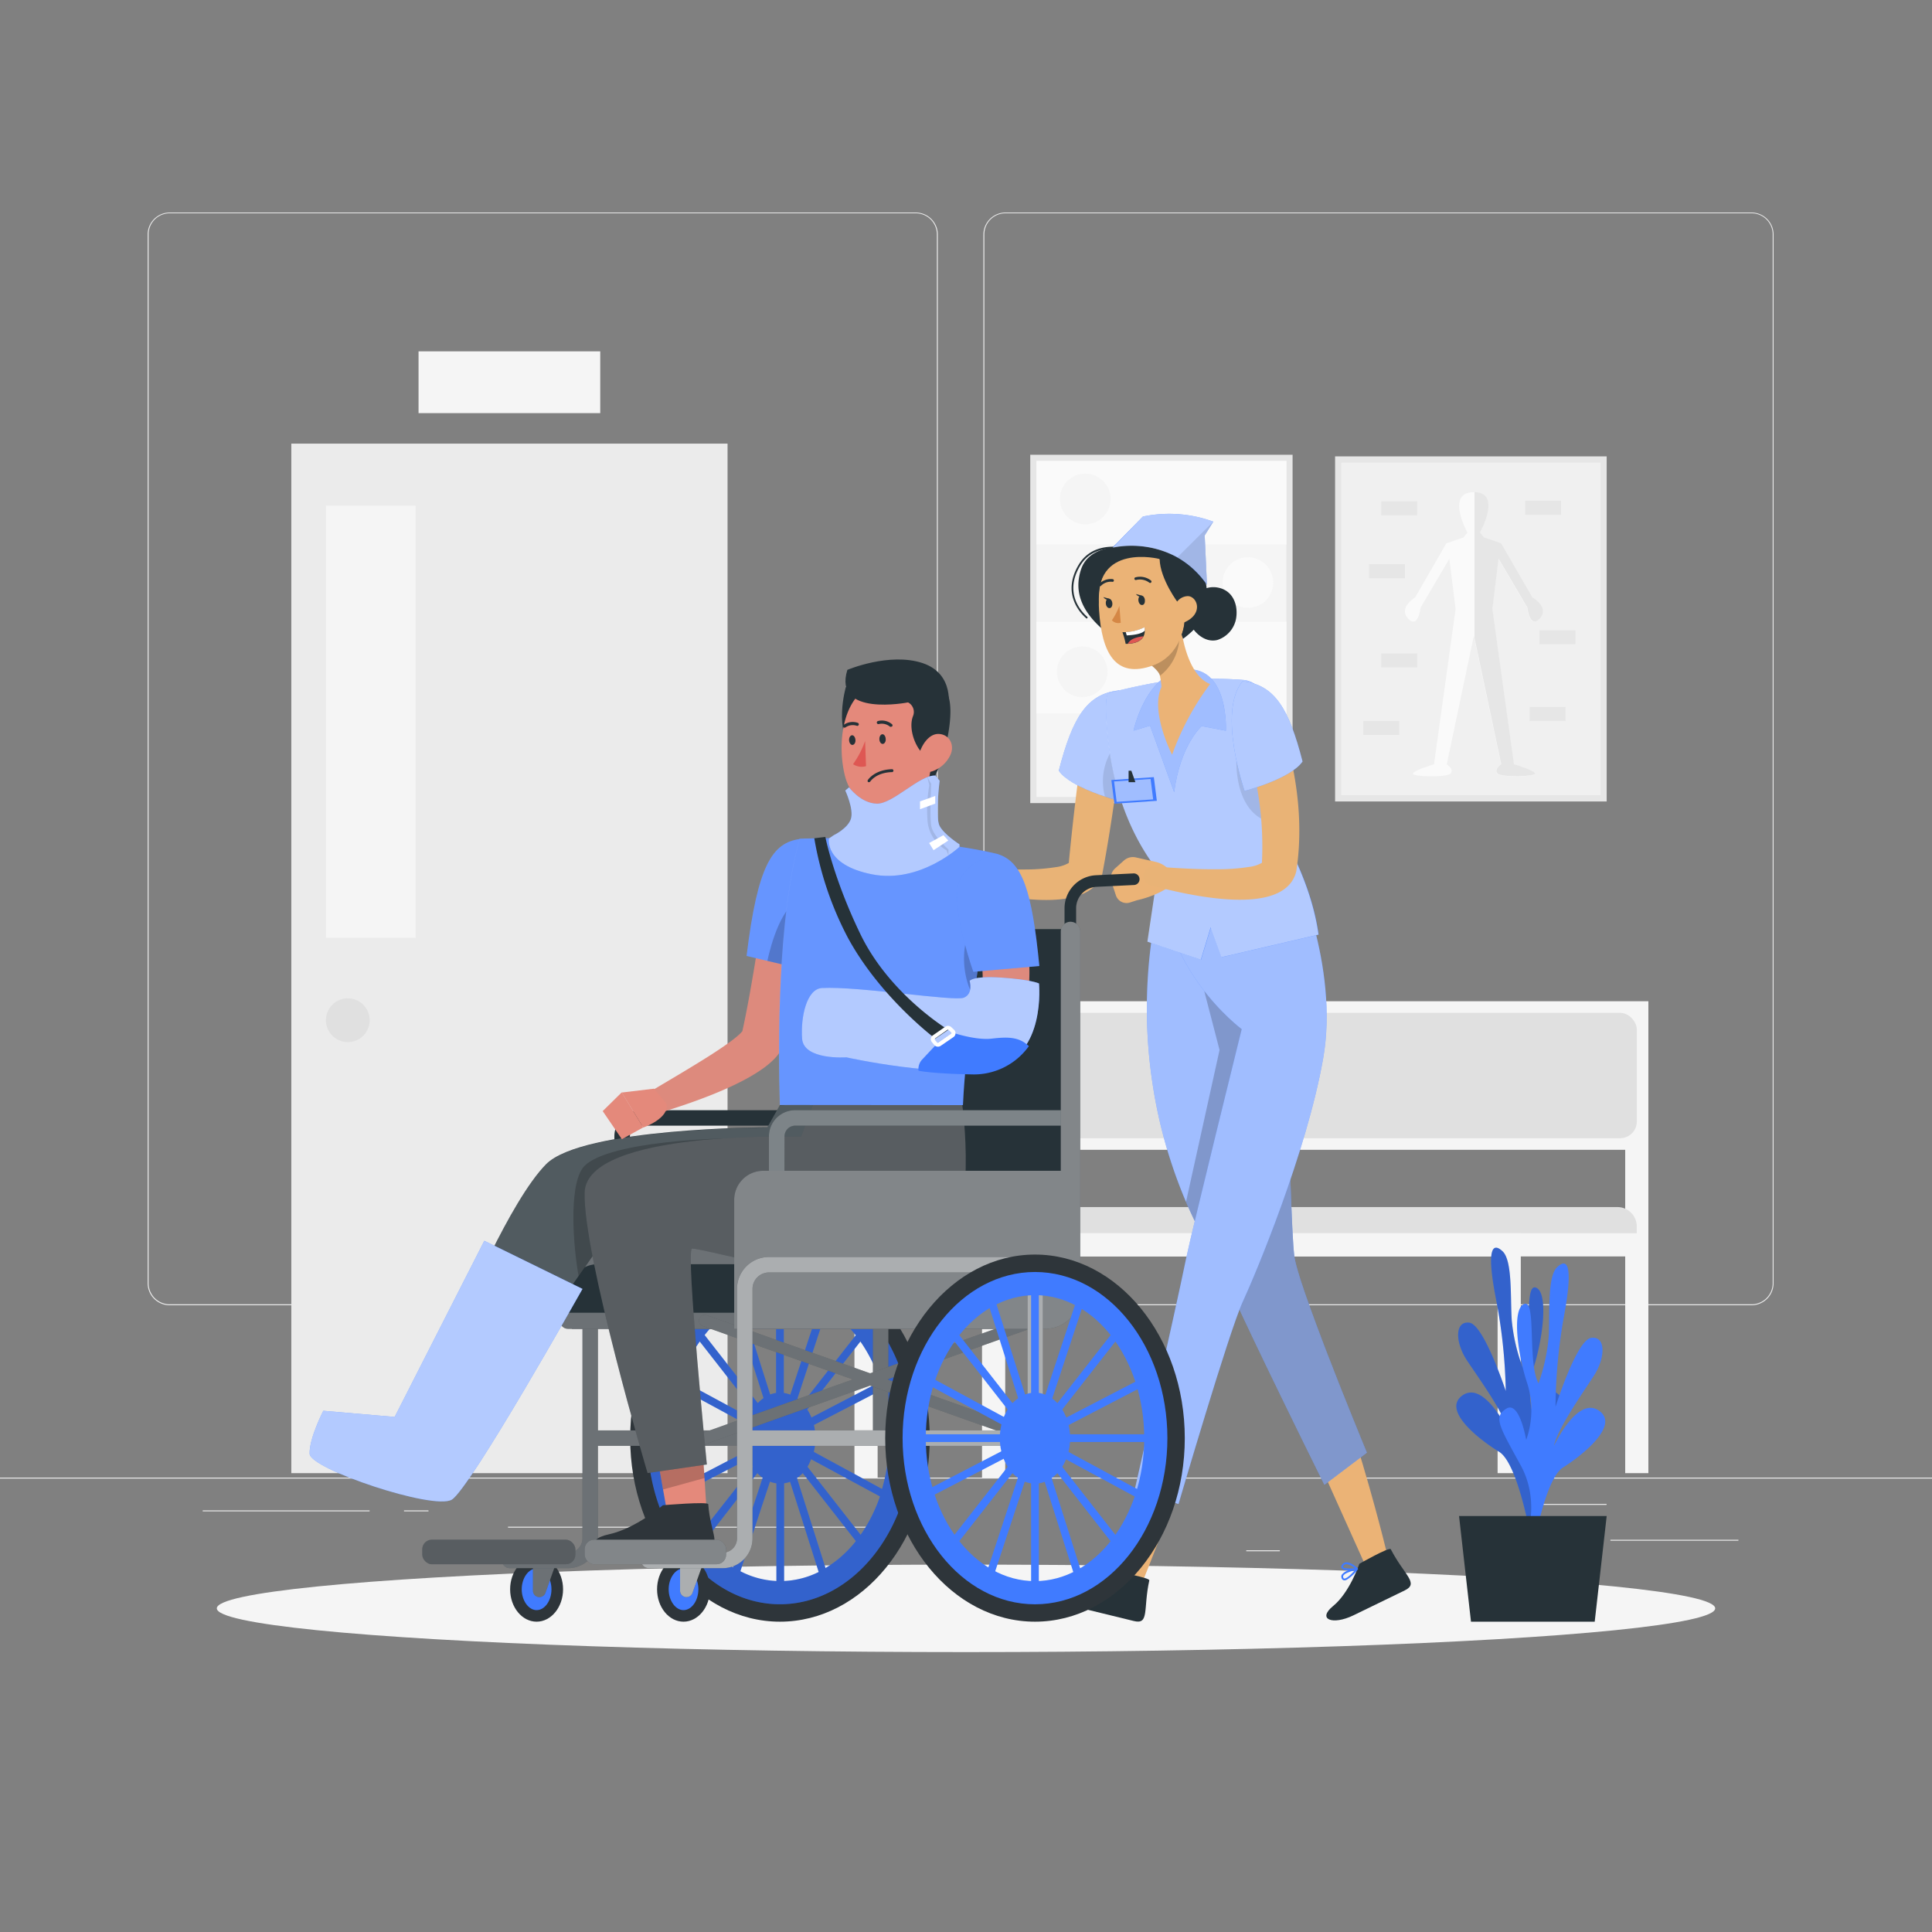 <svg xmlns="http://www.w3.org/2000/svg" viewBox="0 0 500 500"><rect x="0" y="0" width="500" height="500" fill="#808080" stroke="none"/><g id="freepik--background-complete--inject-162"><rect y="382.4" width="500" height="0.25" style="fill:#ebebeb"></rect><rect x="416.78" y="398.49" width="33.12" height="0.25" style="fill:#ebebeb"></rect><rect x="322.53" y="401.21" width="8.69" height="0.25" style="fill:#ebebeb"></rect><rect x="396.59" y="389.21" width="19.19" height="0.25" style="fill:#ebebeb"></rect><rect x="52.46" y="390.89" width="43.19" height="0.25" style="fill:#ebebeb"></rect><rect x="104.56" y="390.89" width="6.33" height="0.25" style="fill:#ebebeb"></rect><rect x="131.47" y="395.11" width="93.68" height="0.25" style="fill:#ebebeb"></rect><path d="M237,337.8H43.91a5.71,5.71,0,0,1-5.7-5.71V60.66A5.71,5.71,0,0,1,43.91,55H237a5.71,5.71,0,0,1,5.71,5.71V332.09A5.71,5.71,0,0,1,237,337.8ZM43.91,55.2a5.46,5.46,0,0,0-5.45,5.46V332.09a5.46,5.46,0,0,0,5.45,5.46H237a5.47,5.47,0,0,0,5.46-5.46V60.66A5.47,5.47,0,0,0,237,55.2Z" style="fill:#ebebeb"></path><path d="M453.31,337.8H260.21a5.72,5.72,0,0,1-5.71-5.71V60.66A5.72,5.72,0,0,1,260.21,55h193.1A5.71,5.71,0,0,1,459,60.66V332.09A5.71,5.71,0,0,1,453.31,337.8ZM260.21,55.2a5.47,5.47,0,0,0-5.46,5.46V332.09a5.47,5.47,0,0,0,5.46,5.46h193.1a5.47,5.47,0,0,0,5.46-5.46V60.66a5.47,5.47,0,0,0-5.46-5.46Z" style="fill:#ebebeb"></path><rect x="75.39" y="114.81" width="112.9" height="266.44" style="fill:#ebebeb"></rect><rect x="84.35" y="130.85" width="23.21" height="111.85" style="fill:#f5f5f5"></rect><path d="M95.67,264A5.66,5.66,0,1,1,90,258.37,5.66,5.66,0,0,1,95.67,264Z" style="fill:#e0e0e0"></path><rect x="108.32" y="90.93" width="47.02" height="15.99" style="fill:#f5f5f5"></rect><polygon points="260.15 322.49 254.15 322.49 254.15 259.12 426.6 259.12 426.6 321.21 420.6 321.21 420.6 265.12 260.15 265.12 260.15 322.49" style="fill:#f5f5f5"></polygon><rect x="257.15" y="291.57" width="166.46" height="6" style="fill:#f5f5f5"></rect><rect x="257.15" y="262.12" width="166.46" height="32.45" rx="4.33" style="fill:#e0e0e0"></rect><path d="M229.14,312.39H418.59a5,5,0,0,1,5,5v4.75a0,0,0,0,1,0,0H224.13a0,0,0,0,1,0,0v-4.75A5,5,0,0,1,229.14,312.39Z" style="fill:#e0e0e0"></path><polygon points="227.13 382.52 221.13 382.52 221.13 319.16 393.58 319.16 393.58 381.25 387.58 381.25 387.58 325.16 227.13 325.16 227.13 382.52" style="fill:#f5f5f5"></polygon><polygon points="260.15 382.52 254.15 382.52 254.15 319.16 426.6 319.16 426.6 381.25 420.6 381.25 420.6 325.16 260.15 325.16 260.15 382.52" style="fill:#f5f5f5"></polygon><rect x="336.01" y="127.62" width="89.31" height="70.29" transform="translate(543.43 -217.9) rotate(90)" style="fill:#e6e6e6"></rect><rect x="347.12" y="119.72" width="67.09" height="86.1" transform="translate(761.33 325.53) rotate(180)" style="fill:#f0f0f0"></rect><path d="M364.4,160.08c2.61,2.88,3.25-2.83,3.25-2.83l7.44-12.63,1.62,13-5.59,40.18s-5.12,1.52-5.45,2.38,8.77,1.09,9.75,0-1-2.38-1-2.38l7-33.22.11.53,6.92,32.69s-1.94,1.29-1,2.38,10.07.86,9.75,0-5.45-2.38-5.45-2.38l-5.58-40.18,1.6-13,7.44,12.63s.65,5.71,3.25,2.83-1.95-5.46-1.95-5.46l-8.09-14-4.46-1.54-1-1.24s5.72-10.27-1.48-10.47v0h-.22v0c-7.2.2-1.49,10.47-1.49,10.47l-1,1.24-4.46,1.54-8.08,14S361.81,157.22,364.4,160.08Z" style="fill:#fafafa"></path><path d="M381.59,127.34v37.74l6.92,32.69s-1.94,1.29-1,2.38,10.07.86,9.75,0-5.45-2.38-5.45-2.38l-5.58-40.18,1.6-13,7.44,12.63s.65,5.71,3.25,2.83-1.95-5.46-1.95-5.46l-8.09-14-4.46-1.54-1-1.24S388.79,127.54,381.59,127.34Z" style="fill:#e6e6e6"></path><rect x="357.47" y="129.74" width="9.29" height="3.62" transform="translate(724.22 263.1) rotate(180)" style="fill:#e6e6e6"></rect><rect x="354.32" y="146.02" width="9.29" height="3.62" transform="translate(717.92 295.65) rotate(180)" style="fill:#e6e6e6"></rect><rect x="398.42" y="163.1" width="9.29" height="3.62" transform="translate(806.13 329.83) rotate(180)" style="fill:#e6e6e6"></rect><rect x="394.71" y="129.6" width="9.29" height="3.62" transform="translate(798.71 262.83) rotate(180)" style="fill:#e6e6e6"></rect><rect x="357.47" y="169.11" width="9.29" height="3.62" transform="translate(724.22 341.84) rotate(180)" style="fill:#e6e6e6"></rect><rect x="395.87" y="182.96" width="9.29" height="3.62" transform="translate(801.03 369.53) rotate(180)" style="fill:#e6e6e6"></rect><rect x="352.82" y="186.57" width="9.29" height="3.62" transform="translate(714.93 376.77) rotate(180)" style="fill:#e6e6e6"></rect><rect x="255.51" y="128.82" width="90.15" height="67.89" transform="translate(137.81 463.35) rotate(-90)" style="fill:#e6e6e6"></rect><rect x="268.24" y="119.29" width="64.68" height="86.95" style="fill:#f5f5f5"></rect><rect x="268.24" y="119.29" width="64.68" height="21.61" style="fill:#fafafa"></rect><rect x="268.24" y="160.9" width="64.68" height="23.76" style="fill:#fafafa"></rect><path d="M274.31,129.14a6.55,6.55,0,1,0,6.55-6.55A6.54,6.54,0,0,0,274.31,129.14Z" style="fill:#f5f5f5"></path><circle cx="322.96" cy="150.76" r="6.55" style="fill:#fafafa"></circle><path d="M273.53,173.85a6.55,6.55,0,1,0,6.55-6.55A6.56,6.56,0,0,0,273.53,173.85Z" style="fill:#f5f5f5"></path><circle cx="322.18" cy="195.47" r="6.55" style="fill:#fafafa"></circle></g><g id="freepik--Shadow--inject-162"><ellipse id="freepik--path--inject-162" cx="250" cy="416.24" rx="193.89" ry="11.32" style="fill:#f5f5f5"></ellipse></g><g id="freepik--Plant--inject-162"><path d="M398.22,395.54s-4.75-10.37.68-20.58,7-12.63,3.54-14.72-5.05,8.17-5.05,8.17a23.11,23.11,0,0,1-.51-14.45c2.41-7.39,3.92-19.43.63-20.72s-.62,15-3.48,20.58a48.19,48.19,0,0,1-2.79-12.13c-.39-5.94.22-15.42-2.37-17.85s-4.26-.75-1.71,12.35A137.14,137.14,0,0,1,389.69,360s-5.64-17.19-9.42-17.69-3.78,5.06-.54,9.89,9.48,13.48,10.51,17.93c0,0-6.19-12.94-11.75-9s4.84,11.77,9.48,14.59,7.86,20.52,7.86,20.52Z" style="fill:#407BFF"></path><path d="M398.22,395.54s-4.75-10.37.68-20.58,7-12.63,3.54-14.72-5.05,8.17-5.05,8.17a23.11,23.11,0,0,1-.51-14.45c2.41-7.39,3.92-19.43.63-20.72s-.62,15-3.48,20.58a48.19,48.19,0,0,1-2.79-12.13c-.39-5.94.22-15.42-2.37-17.85s-4.26-.75-1.71,12.35A137.14,137.14,0,0,1,389.69,360s-5.64-17.19-9.42-17.69-3.78,5.06-.54,9.89,9.48,13.48,10.51,17.93c0,0-6.19-12.94-11.75-9s4.84,11.77,9.48,14.59,7.86,20.52,7.86,20.52Z" style="isolation:isolate;opacity:0.2"></path><path d="M394.47,399.79s4.63-10.44-.92-20.57-7.15-12.52-3.72-14.66,5.15,8.09,5.15,8.09a23.06,23.06,0,0,0,.33-14.46c-2.5-7.35-4.15-19.37-.88-20.71s.81,15,3.73,20.53a48.29,48.29,0,0,0,2.65-12.17c.32-5.94-.41-15.41,2.16-17.88s4.25-.81,1.85,12.32a137.89,137.89,0,0,0-2.25,23.79s5.43-17.27,9.21-17.83,3.84,5,.66,9.89-9.32,13.61-10.29,18.08c0,0,6-13,11.64-9.15s-4.7,11.85-9.3,14.74-7.62,20.64-7.62,20.64Z" style="fill:#407BFF"></path><polygon points="415.81 392.35 377.6 392.35 380.69 419.69 412.71 419.69 415.81 392.35" style="fill:#263238"></polygon></g><g id="freepik--character-2--inject-162"><path d="M238.6,224.7l2.24-2a3.47,3.47,0,0,1,3.1-.8l5.14,1.17a6.5,6.5,0,0,1,4.58,3.85l.5,1.2c-3.49,3.57-9.9,4.85-9.9,4.85l-1.78.57a2.89,2.89,0,0,1-3.71-1.81l-1.18-3.52A3.37,3.37,0,0,1,238.6,224.7Z" style="fill:#ebb376"></path><path d="M290.11,194.51c-1.37,10.68-2.87,21.38-4.9,32-4.43,11-28.73,5-37.51,2.65a2.49,2.49,0,0,1,.89-4.87c5.51.44,11.2.79,16.71.73a51.37,51.37,0,0,0,7.84-.59,8.93,8.93,0,0,0,3.83-1.32c.08-.09-.13,0-.24.3l-.23.93c1-10.4,2.17-20.79,3.7-31.13,1.15-6.4,10.49-5.15,9.91,1.34Z" style="fill:#e9b376"></path><path d="M289.54,178.69c-8.25.88-12,7-15.52,20.76,3.08,4.53,15,7.62,15,7.62S296.12,186.63,289.54,178.69Z" style="fill:#407BFF"></path><path d="M292.33,189.51c-.15,8.43-3.32,17.56-3.32,17.56s-1.25-.32-3.05-.92c-3.74-1.23-9.86-3.64-11.94-6.7,3.5-13.78,7.27-19.88,15.53-20.76C291.73,181.32,292.4,185.33,292.33,189.51Z" style="fill:#fff;opacity:0.6"></path><path d="M292.33,189.51c-.15,8.43-3.32,17.56-3.32,17.56s-1.25-.32-3.05-.92A15.1,15.1,0,0,1,292.33,189.51Z" style="isolation:isolate;opacity:0.1"></path><path d="M322.39,281c1.31,3.5,2.52,7,3.62,10.51,5.56,17.57,8.4,38.46,8.4,38.46,14.86,30,25.29,75.17,25.29,75.17L354.2,407l-36.13-80.33L307.34,299Z" style="fill:#ebb376"></path><path d="M359.93,400.93c-.33-.65-8.13,3.78-8.13,3.78s-2.51,7.44-6.77,10.91-.17,5.05,5.21,2.44,9.48-4.61,13.3-6.46S363.39,407.65,359.93,400.93Z" style="fill:#263238"></path><path d="M348.56,408.82a1.16,1.16,0,0,1-.8.15c-.22-.05-.5-.22-.61-.76a.93.93,0,0,1,.16-.75,3.77,3.77,0,0,1,1.71-1.08c-.82,0-1.6-.17-1.83-.59-.15-.26-.08-.58.2-.93a1.35,1.35,0,0,1,1-.53c1.3-.08,2.88,1.46,3,1.54a.17.17,0,0,1,.06.08h0a.17.17,0,0,1,0,.07h0a.22.22,0,0,1,0,.08h0a.22.22,0,0,1-.05.08A10.88,10.88,0,0,1,348.56,408.82Zm0-1.73a2.2,2.2,0,0,0-.87.63.5.5,0,0,0-.09.4c.07.35.21.38.26.4.53.12,1.79-1,2.73-2.11A9.69,9.69,0,0,0,348.57,407.09Zm-.49-2.2a.91.91,0,0,0-.32.27c-.09.1-.22.3-.16.4.2.36,1.65.42,3.06.3a3.86,3.86,0,0,0-2.22-1.06A.87.87,0,0,0,348.08,404.89Z" style="fill:#407BFF"></path><path d="M298.33,280.78a125.64,125.64,0,0,0,8.61,30.27c4.48,10.41,9.43,18.07,13,26,6.36,14,22.81,47.21,22.81,47.21l11-8.31S336.22,333.59,335,325.28c-.77-5.38-1.51-34.31-1.94-54-.23-10.75-.37-18.76-.37-18.76l-31.45-25.11A129.32,129.32,0,0,0,298.33,280.78Z" style="fill:#407BFF"></path><path d="M298.33,280.78a125.64,125.64,0,0,0,8.61,30.27c4.48,10.41,9.43,18.07,13,26,6.36,14,22.81,47.21,22.81,47.21l11-8.31S336.22,333.59,335,325.28c-.77-5.38-1.51-34.31-1.94-54-.23-10.75-.37-18.76-.37-18.76l-31.45-25.11A129.32,129.32,0,0,0,298.33,280.78Z" style="fill:#fff;isolation:isolate;opacity:0.5"></path><path d="M306.94,311.05c4.48,10.41,9.43,18.07,13,26,6.36,14,22.81,47.21,22.81,47.21l11-8.31S336.22,333.59,335,325.28c-.77-5.38-1.51-34.31-1.94-54l-9.31-19.55-12.07,4.85,3.94,15.16Z" style="isolation:isolate;opacity:0.2"></path><path d="M318.45,343.09c-8.29,31.57-23.87,69-23.87,69l-5.4-2.1L305,343.09Z" style="fill:#ebb376"></path><path d="M297.44,409c.15-.71-8.68-2.28-8.68-2.28s-6.68,4.13-12.17,4.08-3.36,3.78,2.45,5.2l14.37,3.51C297.53,420.55,295.81,416.41,297.44,409Z" style="fill:#263238"></path><path d="M283.65,407.85a1.25,1.25,0,0,1-.72-.39.87.87,0,0,1,0-1,.94.94,0,0,1,.6-.48,3.74,3.74,0,0,1,2,.27c-.62-.55-1.13-1.16-1-1.63.06-.3.31-.5.75-.59a1.38,1.38,0,0,1,1.13.25c1.06.77,1.29,3,1.3,3.08a.14.14,0,0,1,0,.09h0a.09.09,0,0,1,0,.07h0l-.06.06h0a.19.19,0,0,1-.08,0A11,11,0,0,1,283.65,407.85Zm1.11-1.33a2.24,2.24,0,0,0-1.07-.06.49.49,0,0,0-.33.24c-.17.32-.08.44-.05.47.32.44,2,.35,3.45.12A10.37,10.37,0,0,0,284.76,406.52Zm1-2a.75.75,0,0,0-.42,0c-.14,0-.36.09-.39.21-.07.4,1,1.38,2.18,2.18a4,4,0,0,0-1-2.23A.84.84,0,0,0,285.79,404.52Z" style="fill:#407BFF"></path><path d="M334.54,224s12.19,25.71,7.88,50-17.33,55.41-20.84,63S305,389.24,305,389.24l-11.34-3.69s10.13-44.4,13.31-59.87c1.51-7.31,14.38-59.34,14.38-59.34s-22.06-16.39-20.5-42Z" style="fill:#407BFF"></path><path d="M334.54,224s12.19,25.71,7.88,50-17.33,55.41-20.84,63S305,389.24,305,389.24l-11.34-3.69s10.13-44.4,13.31-59.87c1.51-7.31,14.38-59.34,14.38-59.34s-22.06-16.39-20.5-42Z" style="fill:#fff;isolation:isolate;opacity:0.5"></path><path d="M310.78,152.88a6.16,6.16,0,0,1,4.38-.82c4.28.81,5.3,5,4.72,8.11a7.13,7.13,0,0,1-4.85,5.46c-3.37.84-6.34-2.27-7.21-4.62A6.67,6.67,0,0,1,310.78,152.88Z" style="fill:#263238"></path><path d="M297,243.7l13.82,4.67,2.57-8.4,2.79,7.75,25.09-5.84c-2.14-15.41-10.74-27.69-12.08-32.35-1.87-6.44-3.32-18.77-2.05-26.74v0a5.92,5.92,0,0,0-5.36-6.82c-2.43-.19-4.86-.29-7.31-.29a102.89,102.89,0,0,0-14.46.85c-6.16,1-13.13,2.84-13.13,2.84s-1,.41-.52,7c.41,5.8,1.52,23.79,13.35,39Z" style="fill:#407BFF"></path><path d="M341.23,241.88l-25.09,5.84-2.8-7.75-2.56,8.4-13.84-4.67,2.74-18.33c-11.84-15.23-12.95-33.22-13.35-39-.44-6.62.52-7,.52-7s7-1.87,13.12-2.84a103,103,0,0,1,14.46-.85q3.68,0,7.32.29a5.92,5.92,0,0,1,5.35,6.82.09.09,0,0,1,0,0,54.69,54.69,0,0,0-.34,11.25,77.12,77.12,0,0,0,2.39,15.49,26.6,26.6,0,0,0,1.54,3.63C333.64,219.17,339.51,229.52,341.23,241.88Z" style="fill:#fff;isolation:isolate;opacity:0.6"></path><path d="M311,187.91s-5.52,4.79-7.13,17.1l-6.23-17.21-4.28,1.3s3.29-15.6,14-15.89,9.9,15.9,9.9,15.9Z" style="fill:#407BFF"></path><path d="M311,187.91s-5.52,4.79-7.13,17.1l-6.23-17.21-4.28,1.3s3.29-15.6,14-15.89,9.9,15.9,9.9,15.9Z" style="fill:#fff;isolation:isolate;opacity:0.5"></path><path d="M295.5,170.35s3.92,2.54,4.59,4.21a1.87,1.87,0,0,1,.1.33,23.15,23.15,0,0,1,.4,2.89c-3,6.44,2.75,17.55,2.75,17.55a69.44,69.44,0,0,1,9.83-18.3c-6.29-2.47-7.49-14.52-7.49-14.52l-3.05,2.35Z" style="fill:#ebb376"></path><path d="M295.5,170.35s3.92,2.54,4.59,4.21a1.87,1.87,0,0,1,.1.33,12.82,12.82,0,0,0,5-10.9l-2.55.87Z" style="isolation:isolate;opacity:0.2"></path><path d="M281.27,160.07a.27.27,0,0,1-.16-.06c-1.58-1.37-6.4-6.43-1.94-13.87,3.89-6.48,12-4.31,12-4.29a.25.25,0,0,1-.13.48c-.08,0-7.8-2.1-11.49,4.06-4.27,7.11.33,11.94,1.84,13.25a.24.24,0,0,1,0,.35A.27.27,0,0,1,281.27,160.07Z" style="fill:#263238"></path><path d="M288,141.74s-6.46.2-8.24,5.66-.46,11.58,9.13,18.19c4.69,3.23,16.34-3.08,16.34-3.08l.93,2.82a24.06,24.06,0,0,0,4.21-3.91c3.77-4.42,2.8-19.07-7.66-21.93C291.76,136.5,288,141.74,288,141.74Z" style="fill:#263238"></path><path d="M294.15,143.56c-8.22,1.12-10.26,5.88-9.71,14.42.69,10.68,4.06,17.87,14,14.22C312,167.23,307.78,141.71,294.15,143.56Z" style="fill:#ebb376"></path><path d="M289.69,156.8a17.6,17.6,0,0,1-1.93,3.73,2.3,2.3,0,0,0,2.29.64Z" style="fill:#d58745"></path><path d="M294.62,155.44c.08.68.5,1.19,1,1.14s.75-.64.68-1.32-.51-1.18-1-1.13S294.55,154.77,294.62,155.44Z" style="fill:#263238"></path><path d="M295.49,154.14l-1.53-.41S294.83,154.88,295.49,154.14Z" style="fill:#263238"></path><path d="M286.19,156.25c.08.68.51,1.18,1,1.13s.75-.64.68-1.31-.51-1.19-1-1.14S286.12,155.57,286.19,156.25Z" style="fill:#263238"></path><path d="M287.06,154.94l-1.53-.41S286.4,155.69,287.06,154.94Z" style="fill:#263238"></path><path d="M297.66,150.87a.38.38,0,0,1-.24-.09,4,4,0,0,0-3.4-.68.35.35,0,0,1-.43-.25.35.35,0,0,1,.25-.43,4.6,4.6,0,0,1,4.06.84.35.35,0,0,1,0,.5A.36.36,0,0,1,297.66,150.87Z" style="fill:#263238"></path><path d="M284.73,151.7a.35.35,0,0,1-.23-.62,4.22,4.22,0,0,1,3.49-1.2.36.36,0,0,1,.27.43.34.34,0,0,1-.42.26,3.56,3.56,0,0,0-2.87,1A.36.36,0,0,1,284.73,151.7Z" style="fill:#263238"></path><path d="M305,156.18s-4.76-6.22-4.89-11.51c0,0-17.18-4.43-15.73,12.19,0,0-3.59-14.45,10.48-16.69s17.32,17.13,10.86,24.27C305.73,164.44,308,160.08,305,156.18Z" style="fill:#263238"></path><path d="M303.9,158.1a3.63,3.63,0,0,1,3.43-3.82c2.58-.07,4.51,5-1.65,7.1C304.79,161.69,304.16,160.87,303.9,158.1Z" style="fill:#ebb376"></path><path d="M290.49,163.62a20.79,20.79,0,0,1,.83,3,5.06,5.06,0,0,0,.55,0c2.48-.11,3.59-1,4.07-1.91a3.3,3.3,0,0,0,.33-1.48,3.15,3.15,0,0,0-.11-.86,11.82,11.82,0,0,1-4.82,1.23Z" style="fill:#263238"></path><path d="M291.34,163.57l.26.87c2.34-.11,4-.5,4.67-1.24a3.15,3.15,0,0,0-.11-.86A11.82,11.82,0,0,1,291.34,163.57Z" style="fill:#fff"></path><path d="M291.87,166.59c2.48-.11,3.59-1,4.07-1.91a8,8,0,0,0-2.73.67A3,3,0,0,0,291.87,166.59Z" style="fill:#de5753"></path><path d="M312.36,151.35l-.59-12.78L314,135a33.31,33.31,0,0,0-18.22-1.32l-7.82,8S303.06,138,312.36,151.35Z" style="fill:#407BFF"></path><path d="M288,141.74a24.82,24.82,0,0,1,16.7,2.51,23.09,23.09,0,0,1,7.68,7.1l-.6-12.78L314,135a33.31,33.31,0,0,0-18.22-1.32Z" style="fill:#fff;isolation:isolate;opacity:0.6"></path><path d="M304.69,144.25a23.09,23.09,0,0,1,7.68,7.1l-.6-12.78L314,135Z" style="isolation:isolate;opacity:0.1"></path><polygon points="288.4 208 299.39 207.25 298.61 201.12 287.62 201.87 288.4 208" style="fill:#407BFF"></polygon><polygon points="288.99 207.52 298.44 206.88 297.77 201.6 288.32 202.24 288.99 207.52" style="fill:#fff;isolation:isolate;opacity:0.5"></polygon><polygon points="292.79 199.46 293.84 202.42 292.08 202.42 292.08 199.46 292.79 199.46" style="fill:#263238"></polygon><path d="M330.68,213.16C319,212,320,196.38,320,196.38a42.79,42.79,0,0,1,6.71-2.34,77.12,77.12,0,0,0,2.39,15.49A26.6,26.6,0,0,0,330.68,213.16Z" style="isolation:isolate;opacity:0.1"></path><path d="M288.63,224.7l2.24-2a3.48,3.48,0,0,1,3.1-.8l5.15,1.17a6.5,6.5,0,0,1,4.57,3.85l.5,1.2c-3.49,3.57-9.89,4.85-9.89,4.85l-1.79.57a2.89,2.89,0,0,1-3.71-1.81l-1.17-3.52A3.34,3.34,0,0,1,288.63,224.7Z" style="fill:#ebb376"></path><path d="M332.91,191.52c3,11.08,4.33,22.61,2.56,34-3.09,12.33-29,5.89-37.74,3.58a2.49,2.49,0,0,1,.89-4.87c5.51.44,11.2.79,16.71.73a51.6,51.6,0,0,0,7.85-.59,8.94,8.94,0,0,0,3.82-1.32c.08-.09-.13,0-.24.3l-.23.93a85.2,85.2,0,0,0-1.63-22.62c-.45-2.5-1-5.18-1.65-7.58-1.38-6.34,7.69-8.77,9.66-2.58Z" style="fill:#e9b376"></path><path d="M321.57,176.31c8.26.88,12,7,15.53,20.76-3.08,4.53-15,7.62-15,7.62S315,184.25,321.57,176.31Z" style="fill:#407BFF"></path><path d="M321.57,176.31c8.26.88,12,7,15.53,20.76-3.08,4.53-15,7.62-15,7.62S315,184.25,321.57,176.31Z" style="fill:#fff;opacity:0.6"></path></g><g id="freepik--character-1--inject-162"><path d="M138.87,402.92c-3.77,0-6.85,3.76-6.85,8.39s3.08,8.38,6.85,8.38,6.85-3.76,6.85-8.38S142.65,402.92,138.87,402.92Z" style="fill:#2e353a"></path><path d="M138.87,416.7c-2.08,0-3.85-2.47-3.85-5.39s1.77-5.39,3.85-5.39,3.85,2.46,3.85,5.39S141,416.7,138.87,416.7Z" style="fill:#407BFF"></path><path d="M137.93,411.71v-9.48h6.79l-3.56,10a1.66,1.66,0,0,1-1.57,1.1h0A1.66,1.66,0,0,1,137.93,411.71Z" style="fill:#2e353a"></path><path d="M137.93,411.71v-9.48h6.79l-3.56,10a1.66,1.66,0,0,1-1.57,1.1h0A1.66,1.66,0,0,1,137.93,411.71Z" style="fill:#fff;opacity:0.3"></path><path d="M163,308.67h-4V294.08a6.76,6.76,0,0,1,6.76-6.76h71.15v4H165.78a2.77,2.77,0,0,0-2.76,2.76Z" style="fill:#263238"></path><path d="M201.85,419.69c-21.37,0-38.76-21.31-38.76-47.5s17.39-47.51,38.76-47.51,38.77,21.31,38.77,47.51S223.23,419.69,201.85,419.69Zm0-90c-18.62,0-33.76,19.07-33.76,42.51s15.14,42.5,33.76,42.5,33.77-19.06,33.77-42.5S220.47,329.68,201.85,329.68Z" style="fill:#2e353a"></path><path d="M201.85,329.18c-18.89,0-34.26,19.3-34.26,43s15.37,43,34.26,43,34.27-19.29,34.27-43S220.75,329.18,201.85,329.18Zm7.07,35.6,13.75-17.6a40.07,40.07,0,0,1,5.15,10.4L210,366.85A13.35,13.35,0,0,0,208.92,364.78Zm-6.07-4.29V335.22a22.52,22.52,0,0,1,9.33,2.53l-7.66,23.19A7.36,7.36,0,0,0,202.85,360.49Zm-2,0a8.21,8.21,0,0,0-1.53.4l-7.4-23.34a22.32,22.32,0,0,1,8.93-2.33Zm-7,6.21-17.76-9.6a39.76,39.76,0,0,1,5-9.92l13.75,17.6A12.81,12.81,0,0,0,193.81,366.7Zm-.63,1.93a15.19,15.19,0,0,0-.39,2.56H173.6A46.78,46.78,0,0,1,175.44,359Zm-.39,4.56a15.28,15.28,0,0,0,.35,2.39l-17.85,9.27a47.28,47.28,0,0,1-1.69-11.66Zm1,4.33a12.62,12.62,0,0,0,1,2.08L181,397.2a39.61,39.61,0,0,1-5.15-10.4Zm7.1,6.36v25.28a22.43,22.43,0,0,1-9.32-2.53l7.66-23.19A7.26,7.26,0,0,0,200.85,383.88Zm2,0a7.4,7.4,0,0,0,1.54-.39l7.4,23.34a22.37,22.37,0,0,1-8.94,2.33Zm7.05-6.2,17.75,9.6a39.74,39.74,0,0,1-5,9.92l-13.75-17.6A12.81,12.81,0,0,0,209.9,377.68Zm.63-1.94a14,14,0,0,0,.38-2.55H230.1a46.78,46.78,0,0,1-1.83,12.15Zm.38-4.55a14.31,14.31,0,0,0-.35-2.4l17.86-9.26a47.21,47.21,0,0,1,1.68,11.66Zm10.51-25.67-13.76,17.61a10.33,10.33,0,0,0-1.36-1.21L214,338.75A29.8,29.8,0,0,1,221.42,345.52Zm-31.29-7,7.39,23.31a9.91,9.91,0,0,0-1.48,1.29l-13.76-17.61A29.56,29.56,0,0,1,190.13,338.53Zm-7.85,60.32L196,381.25a10.24,10.24,0,0,0,1.37,1.2l-7.66,23.18A29.83,29.83,0,0,1,182.28,398.85Zm31.3,7-7.4-23.31a9.44,9.44,0,0,0,1.48-1.29l13.76,17.6A29.39,29.39,0,0,1,213.58,405.85Z" style="fill:#407BFF"></path><g style="isolation:isolate;opacity:0.2"><path d="M201.85,329.18c-18.89,0-34.26,19.3-34.26,43s15.37,43,34.26,43,34.27-19.29,34.27-43S220.75,329.18,201.85,329.18Zm7.07,35.6,13.75-17.6a40.07,40.07,0,0,1,5.15,10.4L210,366.85A13.35,13.35,0,0,0,208.92,364.78Zm-6.07-4.29V335.22a22.52,22.52,0,0,1,9.33,2.53l-7.66,23.19A7.36,7.36,0,0,0,202.85,360.49Zm-2,0a8.21,8.21,0,0,0-1.53.4l-7.4-23.34a22.32,22.32,0,0,1,8.93-2.33Zm-7,6.21-17.76-9.6a39.76,39.76,0,0,1,5-9.92l13.75,17.6A12.81,12.81,0,0,0,193.81,366.7Zm-.63,1.93a15.19,15.19,0,0,0-.39,2.56H173.6A46.78,46.78,0,0,1,175.44,359Zm-.39,4.56a15.28,15.28,0,0,0,.35,2.39l-17.85,9.27a47.28,47.28,0,0,1-1.69-11.66Zm1,4.33a12.62,12.62,0,0,0,1,2.08L181,397.2a39.61,39.61,0,0,1-5.15-10.4Zm7.1,6.36v25.28a22.43,22.43,0,0,1-9.32-2.53l7.66-23.19A7.26,7.26,0,0,0,200.85,383.88Zm2,0a7.4,7.4,0,0,0,1.54-.39l7.4,23.34a22.37,22.37,0,0,1-8.94,2.33Zm7.05-6.2,17.75,9.6a39.74,39.74,0,0,1-5,9.92l-13.75-17.6A12.81,12.81,0,0,0,209.9,377.68Zm.63-1.94a14,14,0,0,0,.38-2.55H230.1a46.78,46.78,0,0,1-1.83,12.15Zm.38-4.55a14.31,14.31,0,0,0-.35-2.4l17.86-9.26a47.21,47.21,0,0,1,1.68,11.66Zm10.51-25.67-13.76,17.61a10.33,10.33,0,0,0-1.36-1.21L214,338.75A29.8,29.8,0,0,1,221.42,345.52Zm-31.29-7,7.39,23.31a9.91,9.91,0,0,0-1.48,1.29l-13.76-17.61A29.56,29.56,0,0,1,190.13,338.53Zm-7.85,60.32L196,381.25a10.24,10.24,0,0,0,1.37,1.2l-7.66,23.18A29.83,29.83,0,0,1,182.28,398.85Zm31.3,7-7.4-23.31a9.44,9.44,0,0,0,1.48-1.29l13.76,17.6A29.39,29.39,0,0,1,213.58,405.85Z"></path></g><path d="M227.91,325.31H159a8.26,8.26,0,0,0-8.26,8.26v64.57a3.7,3.7,0,0,1-3.7,3.7H131.91a2,2,0,0,0,0,4h15.14a7.71,7.71,0,0,0,7.7-7.7V374.19h73.16a2,2,0,0,0,2-2V327.31A2,2,0,0,0,227.91,325.31Zm-2,44.88H154.75V333.57a4.26,4.26,0,0,1,4.26-4.26h66.9Z" style="fill:#2e353a"></path><path d="M227.91,325.31H159a8.26,8.26,0,0,0-8.26,8.26v64.57a3.7,3.7,0,0,1-3.7,3.7H131.91a2,2,0,0,0,0,4h15.14a7.71,7.71,0,0,0,7.7-7.7V374.19h73.16a2,2,0,0,0,2-2V327.31A2,2,0,0,0,227.91,325.31Zm-2,44.88H154.75V333.57a4.26,4.26,0,0,1,4.26-4.26h66.9Z" style="fill:#fff;opacity:0.3"></path><path d="M232.53,238.55V303h-77a7.52,7.52,0,0,0-7.52,7.52V343.9h80.46a9.09,9.09,0,0,0,9.1-9.09V238.55Z" style="fill:#2e353a"></path><path d="M232.53,238.55V303h-77a7.52,7.52,0,0,0-7.52,7.52V343.9h80.46a9.09,9.09,0,0,0,9.1-9.09V238.55Z" style="fill:#fff;opacity:0.3"></path><path d="M154.68,327.18H261a0,0,0,0,1,0,0v14.64a0,0,0,0,1,0,0H147.09a0,0,0,0,1,0,0v-7A7.59,7.59,0,0,1,154.68,327.18Z" style="fill:#263238"></path><path d="M268.55,339.74H147a2.08,2.08,0,0,0-2.08,2.08h0A2.08,2.08,0,0,0,147,343.9H268.55a2.09,2.09,0,0,0,2.08-2h0A2.08,2.08,0,0,0,268.55,339.74Z" style="fill:#2e353a"></path><path d="M268.55,339.74H147a2.08,2.08,0,0,0-2.08,2.08h0A2.08,2.08,0,0,0,147,343.9H268.55a2.09,2.09,0,0,0,2.08-2h0A2.08,2.08,0,0,0,268.55,339.74Z" style="fill:#fff;opacity:0.3"></path><path d="M234.32,240.45H277a0,0,0,0,1,0,0v86.09a13.2,13.2,0,0,1-13.2,13.2H234.32a0,0,0,0,1,0,0V240.45A0,0,0,0,1,234.32,240.45Z" style="fill:#263238"></path><rect x="109.28" y="398.47" width="39.63" height="6.36" rx="2.48" style="fill:#2e353a"></rect><rect x="109.28" y="398.47" width="39.63" height="6.36" rx="2.48" style="fill:#fff;opacity:0.2"></rect><path d="M268.36,370.78,229.65,357l38.71-13.77a1.5,1.5,0,1,0-1-2.82l-42.18,15-42.17-15a1.5,1.5,0,1,0-1,2.82L220.7,357,182,370.78a1.5,1.5,0,1,0,1,2.82l42.17-15,42.18,15a1.5,1.5,0,1,0,1-2.82Z" style="fill:#2e353a"></path><path d="M268.36,370.78,229.65,357l38.71-13.77a1.5,1.5,0,1,0-1-2.82l-42.18,15-42.17-15a1.5,1.5,0,1,0-1,2.82L220.7,357,182,370.78a1.5,1.5,0,1,0,1,2.82l42.17-15,42.18,15a1.5,1.5,0,1,0,1-2.82Z" style="fill:#fff;opacity:0.3"></path><path d="M235,248.06a1.5,1.5,0,0,1-1.5-1.5V235.07a8.56,8.56,0,0,1,8.15-8.56l9.69-.47a1.5,1.5,0,0,1,.14,3l-9.68.47a5.56,5.56,0,0,0-5.3,5.56v11.49A1.5,1.5,0,0,1,235,248.06Z" style="fill:#263238"></path><path d="M176.89,402.92c-3.77,0-6.84,3.76-6.84,8.39s3.07,8.38,6.84,8.38,6.85-3.76,6.85-8.38S180.67,402.92,176.89,402.92Z" style="fill:#2e353a"></path><path d="M176.89,416.7c-2.08,0-3.84-2.47-3.84-5.39s1.76-5.39,3.84-5.39,3.85,2.46,3.85,5.39S179,416.7,176.89,416.7Z" style="fill:#407BFF"></path><path d="M176,411.71v-9.48h6.79l-3.57,10a1.65,1.65,0,0,1-1.56,1.1h0A1.66,1.66,0,0,1,176,411.71Z" style="fill:#2e353a"></path><path d="M176,411.71v-9.48h6.79l-3.57,10a1.65,1.65,0,0,1-1.56,1.1h0A1.66,1.66,0,0,1,176,411.71Z" style="fill:#fff;opacity:0.6"></path><path d="M201.84,286l-3.25,5.74s-47.87.07-57.26,9.56-21.66,39-21.66,39l18.26,6.86L158.31,318l63.56,4.19,6.21-37.08Z" style="fill:#263238"></path><path d="M228.09,285.08l-6.21,37.08-36.59-2.41-27-1.78-8.55,12.25-11.84,17-18.27-6.86s12.27-29.5,21.67-39,57.26-9.56,57.26-9.56l3.25-5.74Z" style="fill:#fff;opacity:0.2"></path><path d="M185.29,319.75l-27-1.78-8.55,12.25c-1.27-6.91-2.65-22.58,1-27.84,4.71-6.82,35.48-8.53,49.87-7.56C209.12,295.39,200,308.85,185.29,319.75Z" style="isolation:isolate;opacity:0.2"></path><path d="M211.16,229.89c-2.16,13.67-4.42,27.19-8.44,40.54-2.53,8.19-23.87,15.07-31.67,17.47a3.08,3.08,0,0,1-2.45-5.6c5.18-3.08,10.45-6.16,15.41-9.32,2.58-1.67,7-4.57,8.23-6.26a3.12,3.12,0,0,0-.18.42c0-.07.12-.52.14-.61,2.72-12.64,4.42-25.82,6.76-38.61,1.65-7.89,13.11-6.07,12.2,2Z" style="fill:#dd8a7d"></path><path d="M207,217.13c-7,1-10.9,6.56-13.78,30.27l18.2,4.3s5.34-14.37,5.14-21.21S207,217.13,207,217.13Z" style="fill:#407BFF"></path><path d="M211.4,251.7l-2.27-.54-10.54-2.49-5.38-1.27c2.87-23.71,6.72-29.28,13.77-30.27,0,0,9.37,6.53,9.57,13.36S211.4,251.7,211.4,251.7Z" style="fill:#fff;isolation:isolate;opacity:0.2"></path><path d="M209.13,251.16l-10.54-2.49c.94-4.28,3.7-14.52,8.93-16.18S217.38,247.29,209.13,251.16Z" style="isolation:isolate;opacity:0.2"></path><polygon points="173.15 394.26 182.93 391.88 182.31 382.33 181.71 373.58 169.79 375.15 171.56 385.27 173.15 394.26" style="fill:#e4897b"></polygon><polygon points="171.61 385.47 182.35 382.51 181.74 373.67 169.8 375.19 171.61 385.47" style="isolation:isolate;opacity:0.2"></polygon><path d="M183.3,389.29c-.05-.74-11.74.26-11.74.26s-7,6-13.95,7.52-2.92,4.68,4.9,4.41l19.34-.7C187.41,400.58,183.8,397,183.3,389.29Z" style="fill:#2e353a"></path><path d="M249,285.65s4.41,30.51-5.86,41.53-62.5-4.81-64.08-4S182.93,379,182.93,379l-15.34,2.23S150.93,325,151.3,308.67s56-14.5,56-14.5l3.21-8.52Z" style="fill:#2e353a"></path><path d="M249,285.65s4.41,30.51-5.86,41.53-62.5-4.81-64.08-4S182.93,379,182.93,379l-15.34,2.23S150.93,325,151.3,308.67s56-14.5,56-14.5l3.21-8.52Z" style="fill:#fff;opacity:0.2"></path><path d="M249.21,286c1.25-26.89,9.16-64.94,9.16-64.94-21.94-5.29-51.4-4-51.4-4-5.74,20.53-5.63,53.66-5.13,68.9Z" style="fill:#407BFF"></path><path d="M249.2,286c.41-8.67,1.5-18.5,2.8-27.84.74-5.32,1.55-10.48,2.33-15.18,2.11-12.63,4-21.92,4-21.92-21.94-5.29-51.39-4-51.39-4-5.74,20.53-5.64,53.66-5.14,68.9Z" style="fill:#fff;isolation:isolate;opacity:0.2"></path><path d="M254.33,243c-.78,4.7-1.59,9.86-2.33,15.18a21.49,21.49,0,0,1-.91-18.22Z" style="isolation:isolate;opacity:0.2"></path><path d="M241,218.12c-4.06,3.69-14,2.33-14,2.33s-6.21-1.7-4.91-3.64c3.66-.61,5.43-2.31,6.16-4.5a10.43,10.43,0,0,0,.37-4.17,23.39,23.39,0,0,0-.3-2.34l12.29-9.1C239,202.71,237,213.77,241,218.12Z" style="fill:#e4897b"></path><path d="M237.73,202.49c-.49,7.37-6.55,9.41-9.52,9.82a10.43,10.43,0,0,0,.37-4.17Z" style="isolation:isolate;opacity:0.2"></path><path d="M218.91,177.8s-3.38,11.49,2.23,16.86,8.6-16.49,8.6-16.49Z" style="fill:#263238"></path><path d="M238,206.45a10.73,10.73,0,0,1-12.79,2.46,11.94,11.94,0,0,1-6-6.44,11.28,11.28,0,0,1-.41-1.2c-2.09-7.59-1.35-20.27,6.88-23.94a11.66,11.66,0,0,1,16.45,11.11C241.84,197,242.12,202,238,206.45Z" style="fill:#e4897b"></path><path d="M229.22,191.25c.07.69-.32,1.27-.78,1.28s-.84-.54-.86-1.23.33-1.26.78-1.28S229.19,190.55,229.22,191.25Z" style="fill:#263238"></path><path d="M221.39,191.51c.07.69-.33,1.27-.78,1.28s-.84-.54-.87-1.23.33-1.26.78-1.28S221.36,190.86,221.39,191.51Z" style="fill:#263238"></path><path d="M223.89,191.77a24.55,24.55,0,0,1-3.12,6,4,4,0,0,0,3.36.51Z" style="fill:#de5753"></path><path d="M218.37,188.26a.42.42,0,0,0,.43,0,3.29,3.29,0,0,1,2.9-.44.39.39,0,0,0,.53-.21.4.4,0,0,0-.21-.53h0a4,4,0,0,0-3.67.51.39.39,0,0,0-.13.55h0A.57.57,0,0,0,218.37,188.26Z" style="fill:#263238"></path><path d="M230.66,188.07a.46.46,0,0,0,.23-.09.4.4,0,0,0-.06-.57h0a4.06,4.06,0,0,0-3.64-.8.41.41,0,0,0-.25.52h0a.41.41,0,0,0,.51.25h0a3.31,3.31,0,0,1,2.87.68A.4.4,0,0,0,230.66,188.07Z" style="fill:#263238"></path><path d="M235.46,178l-.51,3.75a2.79,2.79,0,0,1,1.35,3.54c-1.26,3.14.47,8.06,2.86,10.05,0,0,.09-1.37,1.24-1s.73,7.46-1.57,10.83c0,0,3.45-3,5.48-10.48,1.88-6.88,2.18-12.64.8-15.34Z" style="fill:#263238"></path><path d="M246,195.29a8.08,8.08,0,0,1-4.51,4.25c-2.66,1-4.23-1.33-3.7-4,.5-2.34,2.46-5.76,5.24-5.59S247.06,192.88,246,195.29Z" style="fill:#e4897b"></path><path d="M235,181.78s-19.53,3.88-15.7-8.42c0,0,10.87-4.6,19.44-1.76s6.65,11.85,6.65,11.85Z" style="fill:#263238"></path><path d="M224.9,202.42a.45.45,0,0,1-.19,0,.39.39,0,0,1-.13-.52c.07-.11,1.7-2.66,6.2-2.83a.38.38,0,1,1,0,.75c-4.08.15-5.53,2.38-5.59,2.48A.37.37,0,0,1,224.9,202.42Z" style="fill:#263238"></path><path d="M219.74,203.76s3,4.13,7.18,4.23,11.13-7.52,15.15-7.27l1.11,1.33s-1.19,9.48,0,11.72,5.14,4.75,5.14,4.75v.64s-10.28,9.59-22.68,7.11S214.52,217,214.52,217l1.23-.84s3.65-1.73,4.46-4.23-1.45-7.35-1.45-7.35Z" style="fill:#407BFF"></path><path d="M219.74,203.76s3,4.13,7.18,4.23,11.13-7.52,15.15-7.27l1.11,1.33s-1.19,9.48,0,11.72,5.14,4.75,5.14,4.75v.64s-10.28,9.59-22.68,7.11S214.52,217,214.52,217l1.23-.84s3.65-1.73,4.46-4.23-1.45-7.35-1.45-7.35Z" style="fill:#fff;opacity:0.6"></path><path d="M240,201.11l1,1.75s-.43,8.2,0,10.84,4.46,6.14,4.46,6.14v1.56l-.53-1.37a9.68,9.68,0,0,1-4.88-7.45,38.23,38.23,0,0,1,.45-9.34Z" style="isolation:isolate;opacity:0.1"></path><polygon points="238.1 207.4 242.04 205.99 242.04 207.97 238.1 209.42 238.1 207.4" style="fill:#fff"></polygon><polyline points="244.16 216.14 244.02 216.22 240.46 218.17 241.6 220.03 245.42 217.53" style="fill:#fff"></polyline><path d="M169.25,281.75l-8.35,1,5.57,9.06s6.92-2.39,6-6.21Z" style="fill:#e4897b"></path><polygon points="155.98 287.55 160.94 294.82 166.47 291.77 160.9 282.71 155.98 287.55" style="fill:#e4897b"></polygon><path d="M262.91,228.65c2.61,10.22,7.56,32.75-2.75,39.87-9.48,5.71-25.54,2.07-35.47-.94a3.07,3.07,0,0,1,1.22-6c2.66.13,5.45.28,8.15.31,6.16,0,12.87.26,18.55-1.86a5.32,5.32,0,0,0,1.23-.71c-.39.26.12-.43.25-1.45,1-8.53-1.37-17.8-3.15-26.18-1.56-7.85,9.56-10.68,12-3Z" style="fill:#dd8a7d"></path><path d="M258.37,221.09c6.17,2,8.72,9.36,10.61,28.91l-17.08,1.5s-5-13.95-4.1-21.42S258.37,221.09,258.37,221.09Z" style="fill:#407BFF"></path><path d="M258.37,221.09c6.17,2,8.72,9.36,10.61,28.91l-17.08,1.5s-5-13.95-4.1-21.42S258.37,221.09,258.37,221.09Z" style="fill:#fff;isolation:isolate;opacity:0.2"></path><path d="M212.72,255.7c-3.95.22-5.54,7.46-5.14,13.1s11.47,4.84,11.47,4.84,25.32,5.67,38.5,2.5,11.34-21.62,11.34-21.62-2-1-9.62-1.51-8.32.85-8.32.85,1,3.27-1.48,4.33S222.21,255.18,212.72,255.7Z" style="fill:#407BFF"></path><path d="M212.72,255.7c-3.95.22-5.54,7.46-5.14,13.1s11.47,4.84,11.47,4.84,25.32,5.67,38.5,2.5,11.34-21.62,11.34-21.62-2-1-9.62-1.51-8.32.85-8.32.85,1,3.27-1.48,4.33S222.21,255.18,212.72,255.7Z" style="fill:#fff;opacity:0.6"></path><path d="M213.6,216.6s2.1,10.75,9.08,25.17c7.55,15.62,22.74,24.75,22.74,24.75l-3.35,2.28s-14.22-10.61-22.63-26.1a85.54,85.54,0,0,1-8.7-25.76Z" style="fill:#263238"></path><path d="M242.83,269.75l3.78-2.48s5.91,2,10,1.53,7.09-.54,9.66,1.94a17.48,17.48,0,0,1-14.93,7.31c-10.29-.19-13.63-.95-13.63-.95a3.67,3.67,0,0,1,.77-2.7C239.49,273.31,242.83,269.75,242.83,269.75Z" style="fill:#407BFF"></path><path d="M242.72,270.88a1.19,1.19,0,0,1-.92-.43l-.62-.75a1.15,1.15,0,0,1-.27-.93,1.2,1.2,0,0,1,.51-.82h0l3.25-2.25a1.2,1.2,0,0,1,1.5.11l.74.69a1.17,1.17,0,0,1,.37,1,1.15,1.15,0,0,1-.51.89l-3.38,2.31A1.18,1.18,0,0,1,242.72,270.88Zm-.74-2.11a.2.2,0,0,0-.08.14.26.26,0,0,0,0,.15l.62.75a.2.2,0,0,0,.27,0l3.37-2.3a.2.2,0,0,0,.09-.15.2.2,0,0,0-.06-.16l-.74-.69a.2.2,0,0,0-.25,0Z" style="fill:#fff"></path><path d="M125.34,321.11l25.41,12.46s-29.1,51.77-33.84,54.55-36.64-7.93-36.78-11.89,3.54-11.12,3.54-11.12l18.47,1.59Z" style="fill:#407BFF"></path><path d="M125.34,321.11l25.41,12.46s-29.1,51.77-33.84,54.55-36.64-7.93-36.78-11.89,3.54-11.12,3.54-11.12l18.47,1.59Z" style="fill:#fff;opacity:0.6"></path><path d="M203,308.67h-4V294.08a6.77,6.77,0,0,1,6.77-6.76H277v4H205.81a2.77,2.77,0,0,0-2.77,2.76Z" style="fill:#263238"></path><g style="opacity:0.4"><path d="M203,308.67h-4V294.08a6.77,6.77,0,0,1,6.77-6.76H277v4H205.81a2.77,2.77,0,0,0-2.77,2.76Z" style="fill:#fff"></path></g><path d="M277,248.06a1.5,1.5,0,0,1-1.5-1.5V235.07a8.56,8.56,0,0,1,8.15-8.56l9.69-.47a1.5,1.5,0,1,1,.14,3l-9.68.47a5.56,5.56,0,0,0-5.3,5.56v11.49A1.5,1.5,0,0,1,277,248.06Z" style="fill:#263238"></path><path d="M274.53,241.08V303h-77a7.52,7.52,0,0,0-7.52,7.52V343.9h80.46a9.09,9.09,0,0,0,9.1-9.09V241.08a2.54,2.54,0,0,0-2.54-2.53h0A2.54,2.54,0,0,0,274.53,241.08Z" style="fill:#2e353a"></path><path d="M274.53,241.08V303h-77a7.52,7.52,0,0,0-7.52,7.52V343.9h80.46a9.09,9.09,0,0,0,9.1-9.09V241.08a2.54,2.54,0,0,0-2.54-2.53h0A2.54,2.54,0,0,0,274.53,241.08Z" style="fill:#fff;opacity:0.4"></path><path d="M267.91,325.31H199a8.26,8.26,0,0,0-8.26,8.26v64.57a3.7,3.7,0,0,1-3.7,3.7H167.92a2,2,0,0,0,0,4h19.13a7.71,7.71,0,0,0,7.7-7.7V374.19h73.16a2,2,0,0,0,2-2V327.31A2,2,0,0,0,267.91,325.31Zm-2,44.88H194.75V333.57a4.26,4.26,0,0,1,4.26-4.26h66.9Z" style="fill:#2e353a"></path><path d="M267.91,325.31H199a8.26,8.26,0,0,0-8.26,8.26v64.57a3.7,3.7,0,0,1-3.7,3.7H167.92a2,2,0,0,0,0,4h19.13a7.71,7.71,0,0,0,7.7-7.7V374.19h73.16a2,2,0,0,0,2-2V327.31A2,2,0,0,0,267.91,325.31Zm-2,44.88H194.75V333.57a4.26,4.26,0,0,1,4.26-4.26h66.9Z" style="fill:#fff;opacity:0.6"></path><rect x="151.3" y="398.47" width="36.62" height="6.36" rx="2.48" style="fill:#2e353a"></rect><rect x="151.3" y="398.47" width="36.62" height="6.36" rx="2.48" style="fill:#fff;opacity:0.4"></rect><path d="M267.85,419.69c-21.37,0-38.76-21.31-38.76-47.5s17.39-47.51,38.76-47.51,38.77,21.31,38.77,47.51S289.23,419.69,267.85,419.69Zm0-90c-18.62,0-33.76,19.07-33.76,42.51s15.14,42.5,33.76,42.5,33.77-19.06,33.77-42.5S286.47,329.68,267.85,329.68Z" style="fill:#2e353a"></path><path d="M267.85,415.19c-18.89,0-34.26-19.29-34.26-43s15.37-43,34.26-43,34.27,19.3,34.27,43S286.75,415.19,267.85,415.19Zm0-80c-15.58,0-28.26,16.6-28.26,37s12.68,37,28.26,37,28.27-16.6,28.27-37S283.44,335.18,267.85,335.18Z" style="fill:#407BFF"></path><ellipse cx="267.85" cy="372.19" rx="9.1" ry="11.77" style="fill:#407BFF"></ellipse><rect x="266.85" y="332.18" width="2" height="80.01" style="fill:#407BFF"></rect><rect x="236.59" y="371.19" width="62.54" height="2" style="fill:#407BFF"></rect><rect x="266.85" y="336.29" width="2" height="71.81" transform="translate(-172.39 243.89) rotate(-38.01)" style="fill:#407BFF"></rect><rect x="231.95" y="371.19" width="71.81" height="2" transform="translate(-190.34 353.95) rotate(-51.98)" style="fill:#407BFF"></rect><rect x="229.05" y="371.19" width="77.62" height="2" transform="translate(-169.53 509.89) rotate(-71.73)" style="fill:#407BFF"></rect><rect x="266.85" y="339.45" width="2" height="65.49" transform="translate(-186.95 430.71) rotate(-61.59)" style="fill:#407BFF"></rect><rect x="266.85" y="333.3" width="2" height="77.78" transform="translate(-99.97 98.37) rotate(-17.59)" style="fill:#407BFF"></rect><rect x="235.21" y="371.19" width="65.29" height="2" transform="translate(-141.39 165.32) rotate(-27.44)" style="fill:#407BFF"></rect></g></svg>